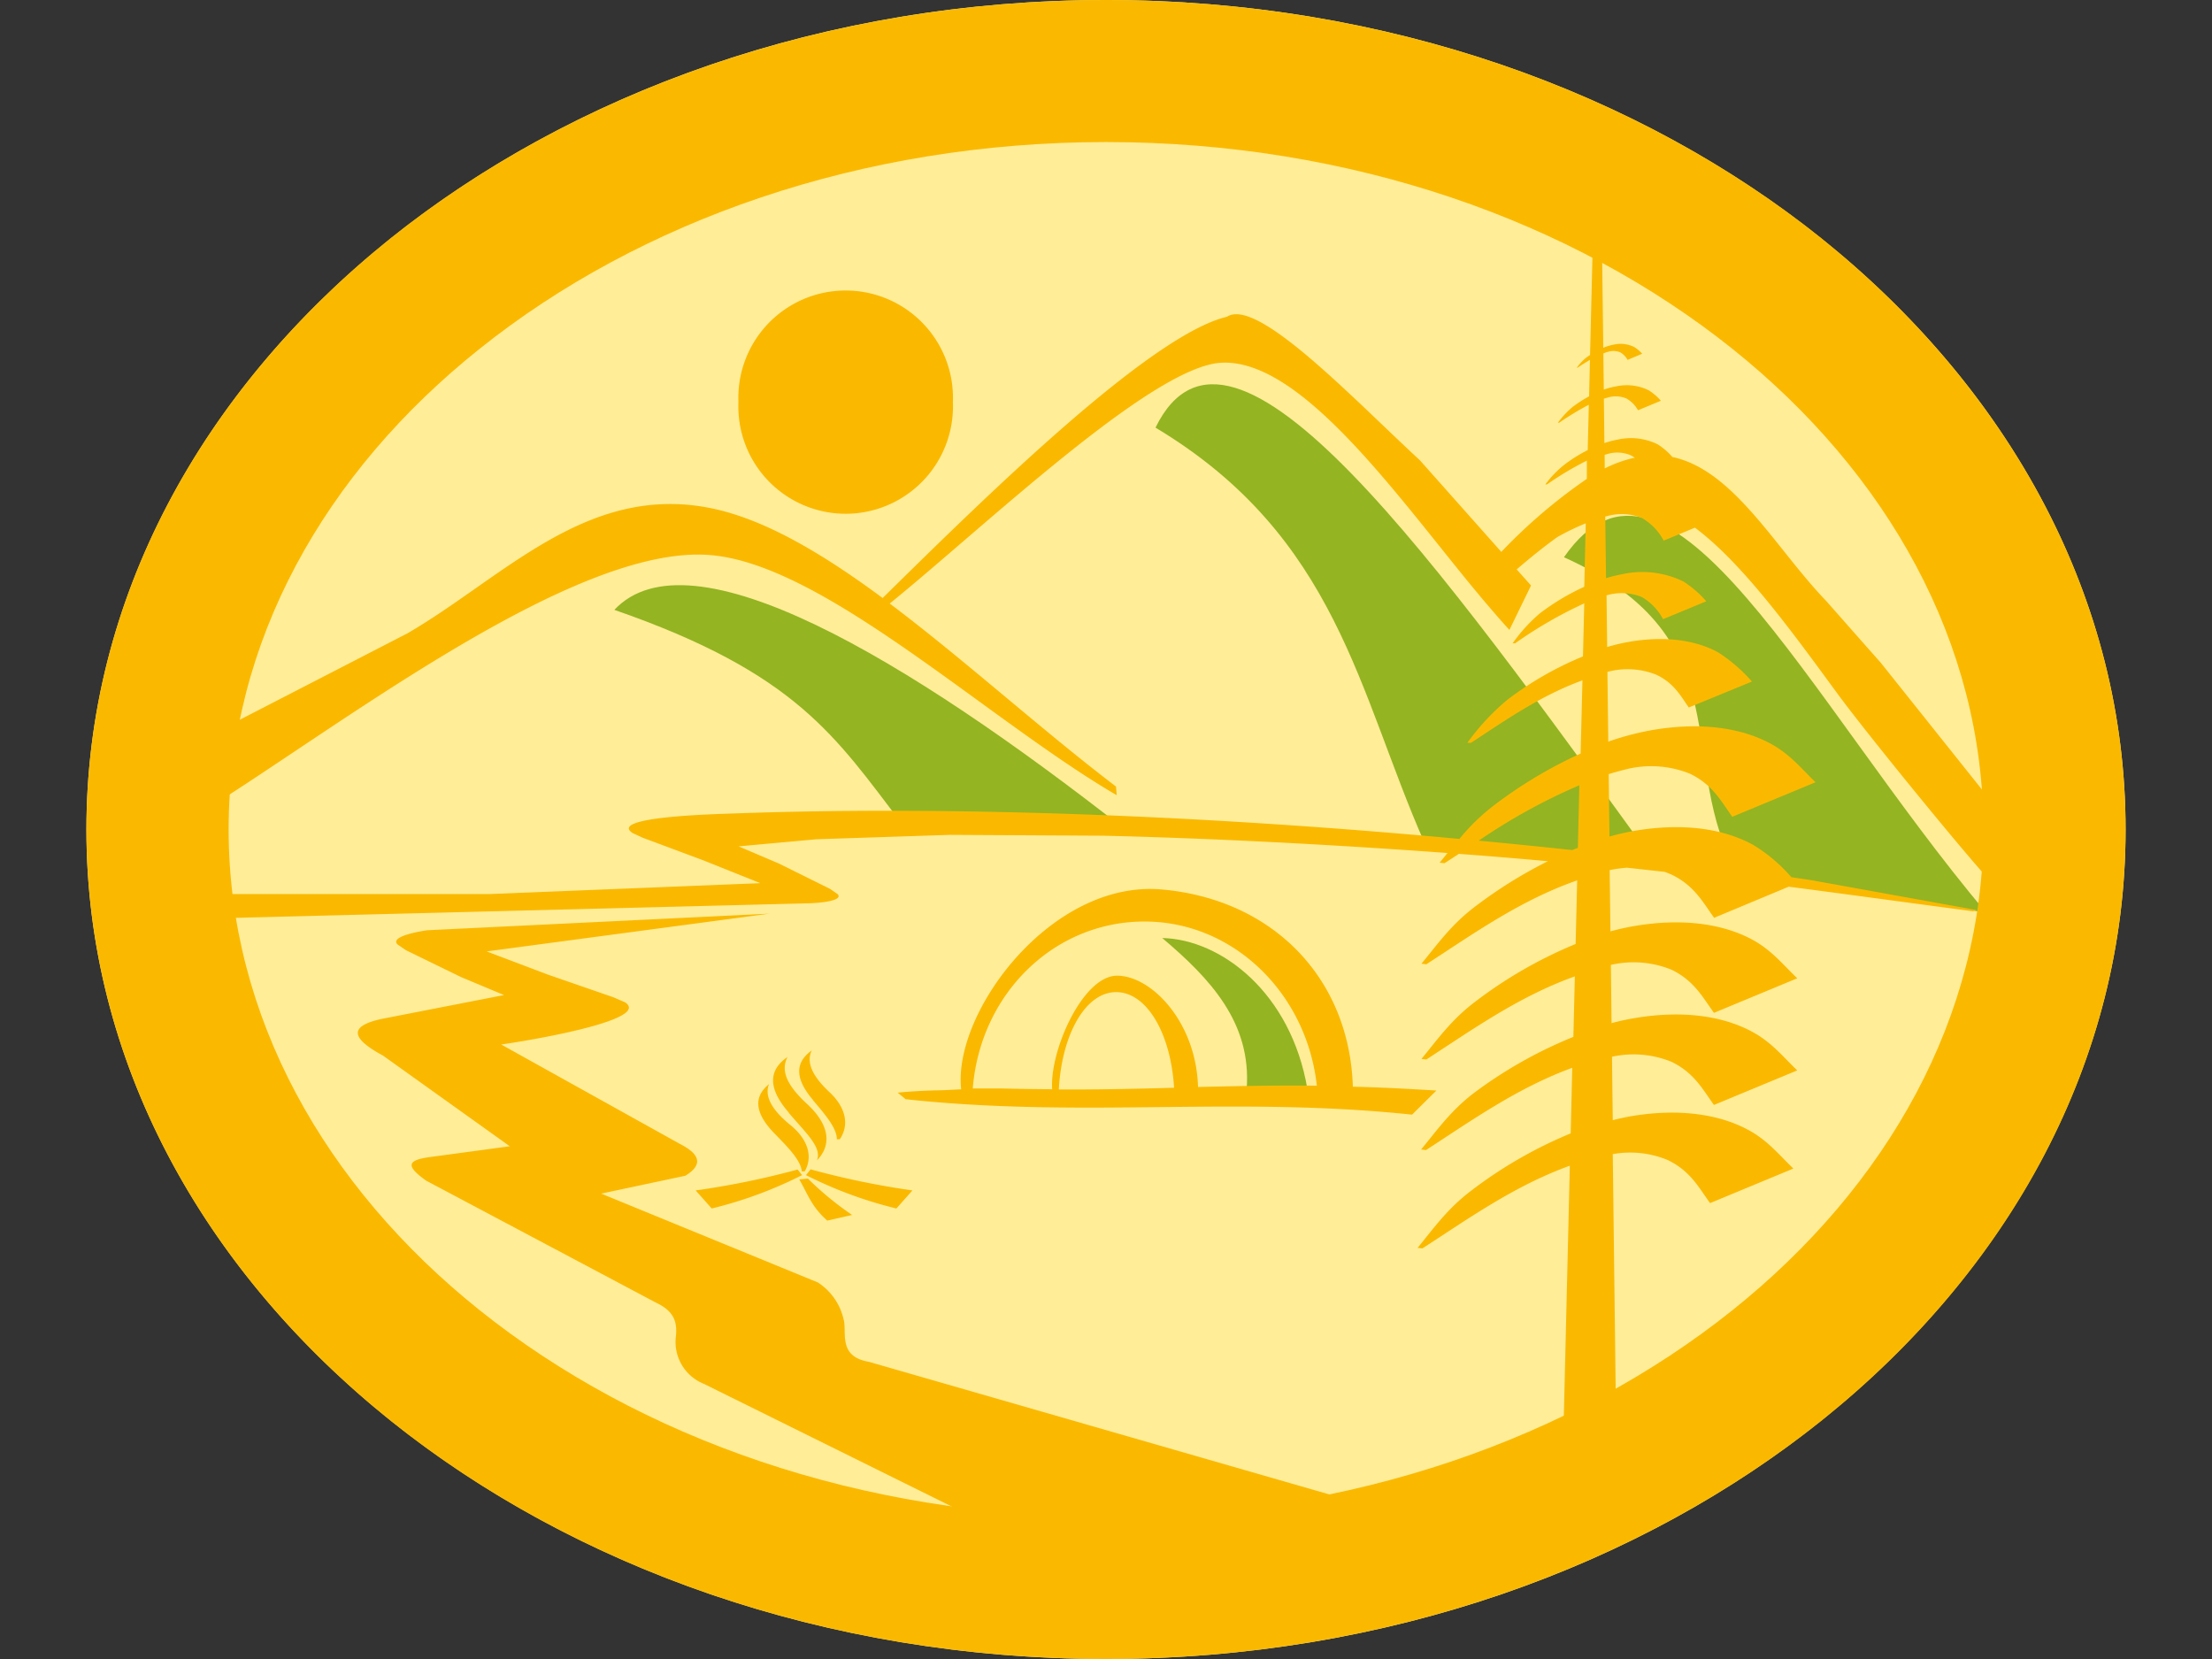 <svg id="Capa_1" data-name="Capa 1" xmlns="http://www.w3.org/2000/svg" viewBox="0 0 256 192"><rect x="0" y="0" width="256" height="192" fill="#333333" stroke="none"/><defs><style>.cls-1{fill:#ffed97;}.cls-2{fill:#94b422;}.cls-3{fill:#fab900;}</style></defs><title>ival</title><path class="cls-1" d="M128,0c65.16,0,118,43,118,96s-52.83,96-118,96S10,149,10,96,62.84,0,128,0"/><path class="cls-2" d="M201.27,101.36C193.57,88.3,202.13,74,181,64.49c12.12-17.43,28.08,16.42,48.85,41.12ZM191.66,100c-25.38-35-49.15-68.49-57.93-50.51,21.1,12.66,23.45,30.7,31.16,48.11Zm-47.35,26.05h7c-1.89-11.17-10-17.34-16.8-17.49,5.56,4.71,10.35,9.8,9.77,17.49m-14-30C104.89,76.16,79.88,61.23,71.1,70.58c21.1,7.32,25.57,14.67,33.28,24.75Z"/><path class="cls-3" d="M85.46,46.54a12.42,12.42,0,1,1,24.82,0,12.42,12.42,0,1,1-24.82,0Zm80.78,79.67L163.42,129c-20.28-2.13-37.35.35-57.62-1.68l-1-.11h0l-.45-.38-.46-.37h0c1.36-.15,2.85-.22,4.35-.27,1,0,2-.08,3-.12-1-8.87,10.4-24.26,23.21-23.13s21.72,10.2,22.12,22.83C159.58,125.83,162.74,126,166.24,126.21Zm-30.36-.32c-.39-6.34-3.18-11.07-6.71-11.07s-6.28,4.86-6.63,11.27C127.49,126.11,131.77,126,135.88,125.89Zm16.52-.24c-1.17-10.68-9.64-19-19.94-19-10.49,0-19,8.36-19.88,19.32,1.06,0,2.14,0,3.29,0,2.08.05,4,.08,5.9.09-.31-4.42,3.53-13.14,7.51-13.14s9.16,5.36,9.37,12.88C143.07,125.7,147.44,125.59,152.4,125.65ZM80.51,137.77l1.86,2.09A48.3,48.3,0,0,0,92.83,136l-.52-.65A94.8,94.8,0,0,1,80.51,137.77Zm25.09,0a94.22,94.22,0,0,1-11.79-2.44l-.53.67a48.29,48.29,0,0,0,10.46,3.86Zm-9.88,3.5,2.9-.66a35.85,35.85,0,0,1-5.12-4.21l-1,.1C93.5,138.21,93.91,139.65,95.72,141.24Zm-4.44-12.49c2,2.37,3.87,4,3.27,5.51,1.78-1.83,1.4-4.18-1.15-6.53s-3-4-2.26-5.43C89.29,123.6,88.51,125.56,91.28,128.75Zm2.8-1.46c1.54,1.8,2.78,3.3,2.77,4.53l.34,0c1.07-1.56.8-3.59-1.18-5.44-2.14-2-2.69-3.57-2.06-4.84C92.33,122.72,91.66,124.46,94.08,127.29ZM89,125.47c-1.52,1.23-2,3,.63,5.71,1.69,1.72,3.06,3.15,3.16,4.39h.34c.93-1.61.49-3.62-1.66-5.37C89.18,128.33,88.48,126.77,89,125.47Zm8.65,27.31a6.87,6.87,0,0,0-3-4.36L69.58,138.14l9.74-2.07q3-1.83-.61-3.67L58,120.88c2-.26,17.66-2.76,14.32-4.89L71,115.42l-7.57-2.62-7.11-2.69,32.71-4.37-39.6,1.92c-2.26.35-4.13.92-3.43,1.64l1,.68,6.38,3.11,4.95,2.07-14,2.73c-3.39.7-4.36,1.93,0,4.28L59,132.66l-9.4,1.27c-2.59.38-2.55,1.08-.28,2.71l26.6,14.12c2.14,1,2.45,2.28,2.31,3.84a5.22,5.22,0,0,0,3.24,5.56L120,179.23l39.77-4.57L100.54,157.6C97,157,98,154.27,97.66,152.78Zm88.13-93,.09,7.13a17,17,0,0,1,1.84-.45,10.82,10.82,0,0,1,7.12.84,12.06,12.06,0,0,1,2.64,2.29l-5,2.07A6.5,6.5,0,0,0,190,69.09a6.21,6.21,0,0,0-4-.21l-.07,0,.07,6a22.59,22.59,0,0,1,2.43-.58c4.44-.79,8-.14,10.45,1.22a18.52,18.52,0,0,1,3.88,3.36l-7.31,3c-1-1.43-1.75-2.83-3.74-3.78a8.93,8.93,0,0,0-5.68-.34l.1,8.07a32.63,32.63,0,0,1,5.09-1.34c5.86-1,10.51-.18,13.78,1.62,2.19,1.2,3.52,2.89,5.12,4.42l-9.64,4c-1.35-1.89-2.31-3.75-4.93-5a12,12,0,0,0-7.69-.41c-.57.14-1.13.3-1.68.47l.09,7.22c.94-.26,1.89-.48,2.85-.65,5.86-1,10.51-.18,13.78,1.62a18.54,18.54,0,0,1,4.42,3.74l2.29.34,19.14,3.46-.42.14c-7.1-.93-14.2-1.92-21.32-2.84l-8.63,3.6c-1.36-1.89-2.32-3.74-4.93-5-.25-.11-.52-.22-.81-.32l-4.35-.48a16,16,0,0,0-2,.28l.09,7.09c.9-.25,1.8-.45,2.72-.61,5.86-1,10.51-.18,13.78,1.61,2.19,1.21,3.52,2.9,5.12,4.43l-9.64,4c-1.36-1.89-2.32-3.74-4.93-5a11.66,11.66,0,0,0-7-.55l.08,6.74c.85-.23,1.72-.42,2.59-.57,5.86-1,10.51-.18,13.78,1.62,2.19,1.2,3.52,2.89,5.12,4.42l-9.64,4c-1.36-1.89-2.32-3.74-4.93-5a11.61,11.61,0,0,0-6.87-.58l.09,7.34c.67-.17,1.35-.32,2-.44,5.86-1,10.51-.18,13.78,1.62,2.19,1.2,3.52,2.89,5.12,4.42l-9.64,4c-1.36-1.89-2.31-3.74-4.93-5a11.35,11.35,0,0,0-6.33-.67l.45,36.6-6.36,4,.94-39.26c-6.43,2.32-11.84,6.2-17.06,9.57l-.56-.06c1.84-2.24,3.42-4.5,6.14-6.57a51,51,0,0,1,11.58-6.68l.18-7.59c-6.38,2.33-11.75,6.17-16.93,9.52l-.56-.07c1.84-2.22,3.42-4.49,6.14-6.56A51.44,51.44,0,0,1,182.09,120l.17-7c-6.5,2.32-11.94,6.22-17.19,9.62l-.56-.07c1.84-2.23,3.42-4.49,6.14-6.56a51.26,51.26,0,0,1,11.7-6.74l.18-7.36c-6.62,2.3-12.14,6.27-17.46,9.71l-.56-.07c1.84-2.23,3.42-4.49,6.14-6.56a53,53,0,0,1,8.49-5.3q-5.17-.47-10.3-.85c-.56.36-1.11.73-1.67,1.08l-.56-.06c.31-.37.61-.75.91-1.12-13.73-1-27.18-1.7-39.79-2l-17.8-.1-15.45.51-9,.82,4.69,2,5.89,2.92.87.6c.63.63-1.18,1-3.35,1.07l-71.28,1.81.06-2.88,34.35,0L88,102.21l-6.6-2.64-7-2.61-1.17-.54c-3-1.92,9.87-2.21,11.79-2.28,23.45-.85,51.75.06,81.39,2.72l2.49.23a23.58,23.58,0,0,1,3.9-3.81,51.85,51.85,0,0,1,10.13-6.07l.21-8.47c-4.87,1.77-9,4.68-12.9,7.23l-.42,0a26.78,26.78,0,0,1,4.65-5,38.65,38.65,0,0,1,8.73-5l.15-6.14a49.85,49.85,0,0,0-8,4.62l-.29,0A18.77,18.77,0,0,1,178.19,71a27,27,0,0,1,5.16-3.09l.17-7.34a26.79,26.79,0,0,0-3.32,1.61c-1.51,1.09-3.08,2.35-4.67,3.72l1.66,1.86-2.5,5.14c-1-1.07-2-2.26-3.07-3.51l-1.47-1.77c-9-11-19.78-26.12-28.81-25.64-8,.42-27.33,18.91-38.37,27.87,8.63,6.49,17.56,14.61,26.19,21.18l.08,1c-8.93-5.21-19.29-13.75-29-20h0c-6.39-4.12-12.5-7.24-17.73-7.76C66.43,62.61,37.78,85.3,22.08,94.77l-.46-8.31L47.15,73.3c11.22-6.52,21-17.63,35.58-14.39,6.1,1.36,12.67,5.3,19.42,10.3C113.55,58,133,38.78,142,36.66c3.49-2.3,14.52,9.4,22.33,16.61l9.42,10.6a62.49,62.49,0,0,1,9.9-8.45l0-2.11a36.93,36.93,0,0,0-4.61,2.75l-.19,0A11.86,11.86,0,0,1,181,53.82a17,17,0,0,1,2.75-1.73l.13-5.25a33.56,33.56,0,0,0-3.43,2.08l-.15,0A10.06,10.06,0,0,1,182,47.1a14.61,14.61,0,0,1,1.91-1.23l.1-4.22c-.5.29-1,.61-1.44.91h-.09a6.33,6.33,0,0,1,1.07-1.15l.47-.33.36-14.71,1,.12.17,13.76a5.45,5.45,0,0,1,1.19-.36,3.56,3.56,0,0,1,2.41.28,4.29,4.29,0,0,1,.9.77l-1.69.71a2.19,2.19,0,0,0-.86-.88,2.12,2.12,0,0,0-1.35-.07,5.1,5.1,0,0,0-.59.2l.05,4.19a8.61,8.61,0,0,1,1.41-.37,5.74,5.74,0,0,1,3.79.45,6.42,6.42,0,0,1,1.41,1.21l-2.65,1.1a3.5,3.5,0,0,0-1.36-1.37,3.23,3.23,0,0,0-2.11-.11l-.48.14.06,5.14a10.32,10.32,0,0,1,1.52-.4,7,7,0,0,1,4.66.55,7.8,7.8,0,0,1,1.69,1.46c7.14,1.51,12,10.66,17.82,16.68l4.41,5,1.87,2.11,12.16,15.24.2,9.67c-2.84-3.07-14.22-17-17.45-21.44l-1.4-1.91c-4.9-6.68-10.06-13.49-15-17.17l-3.62,1.5A6.5,6.5,0,0,0,190,59.94a6.21,6.21,0,0,0-4-.21Zm-3,31.1a68.61,68.61,0,0,0-11.64,6.41q5.4.51,10.82,1.09l.65-.26Zm2.94-36.67A15,15,0,0,1,189.05,53l.16,0a2.67,2.67,0,0,0-.53-.33,4,4,0,0,0-2.6-.14l-.37.11Z"/><path class="cls-3" d="M128,0h0V0c32.21,0,61.46,10.52,82.72,27.51C232.5,45,246,69.15,246,96h0c0,26.85-13.47,51.05-35.24,68.46C189.47,181.45,160.22,192,128,192v0h0v0c-32.21,0-61.46-10.52-82.72-27.51C23.51,147.05,10,122.85,10,96h0c0-26.85,13.48-51,35.24-68.46C66.53,10.55,95.78,0,128,0V0Zm0,16.44v0h0v0c-28.39,0-54,9.14-72.47,23.91-18,14.35-29.06,34-29.07,55.65h0c0,21.6,11.11,41.29,29.06,55.64C74,166.42,99.6,175.56,128,175.56v0h0v0c28.39,0,54-9.14,72.48-23.91,17.95-14.35,29.06-34,29.06-55.65h0c0-21.6-11.11-41.28-29.06-55.64C182,25.58,156.4,16.44,128,16.44"/></svg>